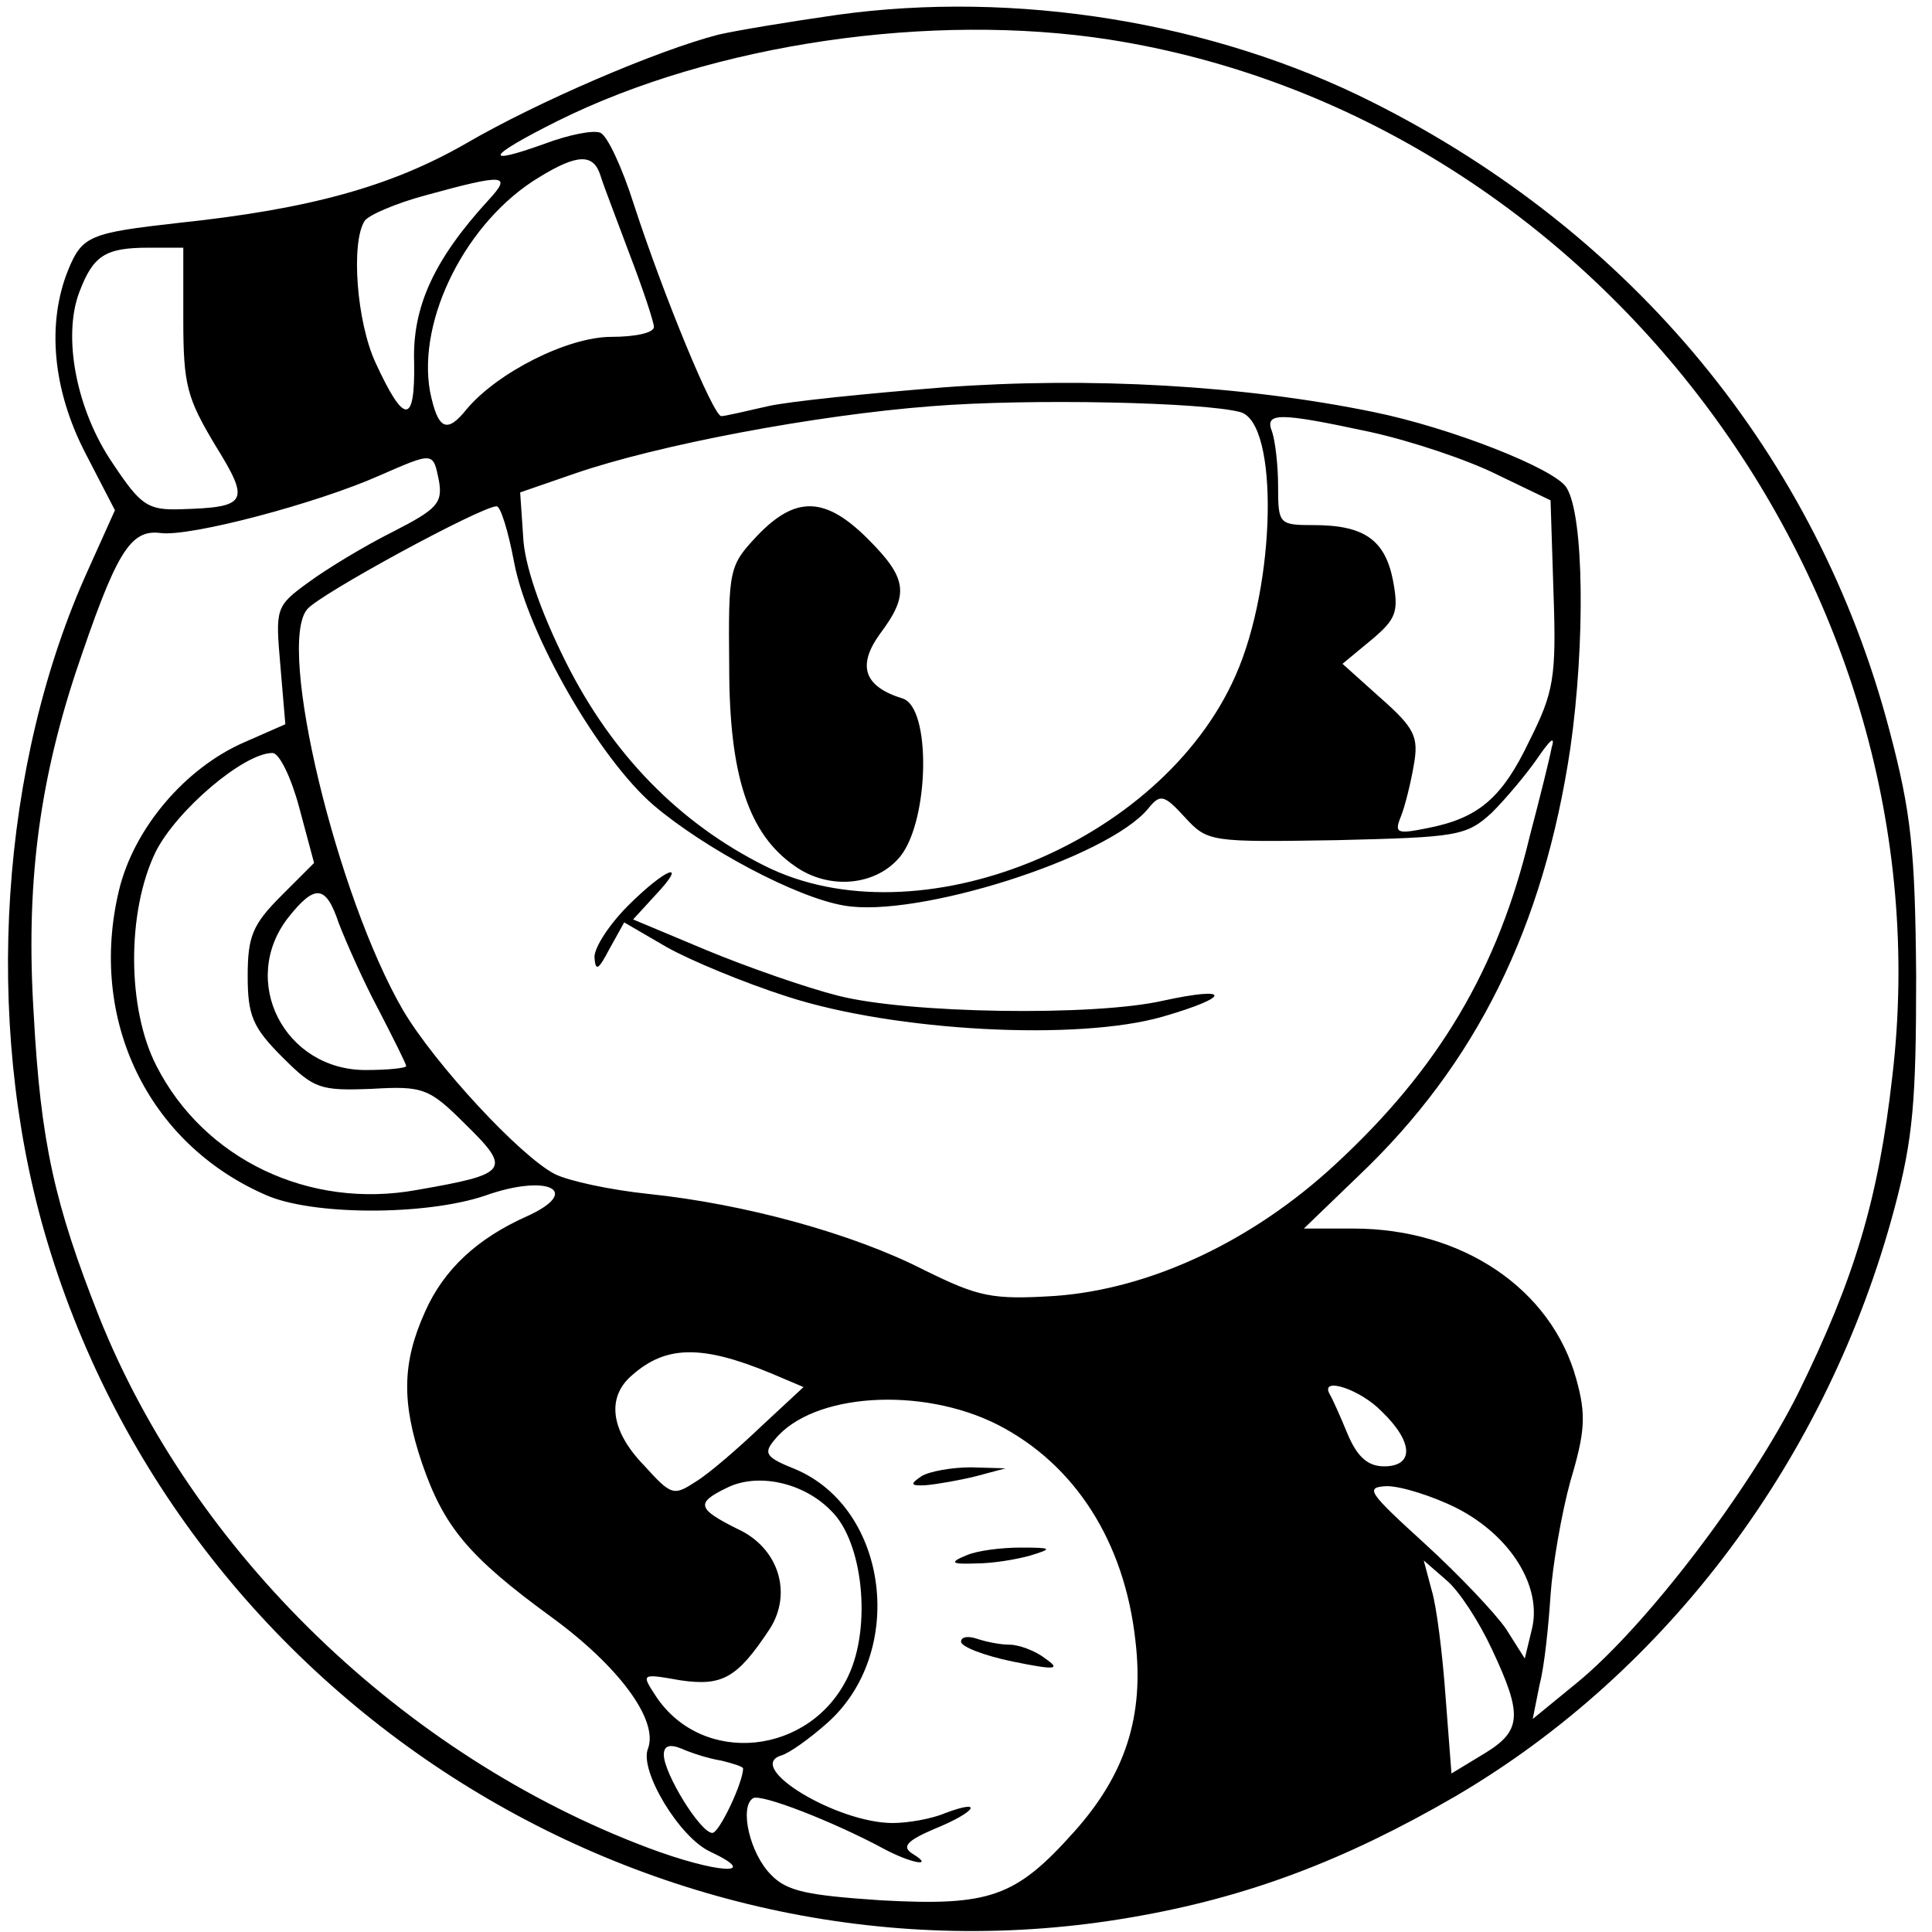 <?xml version="1.0" standalone="no"?>
<!DOCTYPE svg PUBLIC "-//W3C//DTD SVG 20010904//EN"
 "http://www.w3.org/TR/2001/REC-SVG-20010904/DTD/svg10.dtd">
<svg version="1.0" xmlns="http://www.w3.org/2000/svg"
 width="195pt" height="195pt" viewBox="0 0 195 195"
 preserveAspectRatio="xMidYMid meet">

<g transform="translate(0,195) scale(0.1,-0.1)"
fill="#000000" stroke="none">
<path d="M845 1935 c-49 -7 -103 -16 -120 -20 -62 -16 -183 -68 -255 -110 -75
-43 -157 -66 -290 -80 -89 -10 -97 -13 -111 -47 -22 -54 -16 -121 17 -185 l30
-58 -27 -60 c-89 -196 -106 -454 -44 -669 137 -474 616 -775 1098 -691 116 20
214 57 326 122 215 126 376 342 443 593 19 71 22 109 22 235 -1 127 -5 165
-27 248 -73 277 -259 502 -522 634 -161 81 -360 113 -540 88z m275 -25 c489
-77 848 -553 790 -1046 -14 -124 -38 -204 -95 -320 -49 -98 -154 -236 -224
-293 l-44 -36 7 35 c5 19 9 60 11 90 2 30 11 82 20 115 15 50 16 67 6 103 -25
91 -115 152 -225 152 l-50 0 55 53 c119 113 187 251 214 432 15 105 14 235 -4
263 -12 19 -116 60 -194 76 -131 27 -287 36 -435 25 -75 -6 -155 -14 -177 -19
-22 -5 -43 -10 -47 -10 -8 0 -58 121 -88 213 -12 38 -27 70 -34 73 -7 3 -32
-2 -56 -11 -64 -23 -59 -13 13 23 157 78 377 110 557 82z m-514 -137 c3 -10
17 -46 30 -81 13 -34 24 -67 24 -72 0 -6 -19 -10 -43 -10 -44 0 -115 -36 -146
-73 -20 -25 -29 -21 -37 18 -13 73 37 172 110 216 39 24 55 24 62 2z m-113
-25 c-55 -60 -77 -108 -75 -164 1 -63 -10 -63 -39 0 -19 41 -25 121 -11 143 4
6 32 18 62 26 80 22 87 21 63 -5z m-308 -121 c0 -66 4 -79 32 -126 36 -58 33
-63 -35 -65 -33 -1 -40 4 -68 46 -37 54 -51 128 -34 173 14 37 26 45 70 45
l35 0 0 -73z m1067 -93 c39 -11 36 -174 -5 -266 -75 -170 -321 -269 -475 -192
-86 43 -154 112 -201 206 -26 52 -42 99 -43 127 l-3 44 55 19 c84 29 243 59
360 68 100 8 276 4 312 -6z m131 -20 c41 -9 98 -28 128 -43 l54 -26 3 -94 c3
-85 0 -100 -24 -148 -28 -59 -52 -79 -104 -89 -30 -6 -33 -5 -26 12 4 10 10
34 13 52 5 28 1 37 -33 67 l-39 35 29 24 c25 21 28 28 22 60 -8 41 -29 56 -80
56 -35 0 -36 1 -36 39 0 22 -3 46 -6 55 -8 20 6 20 99 0z m-940 -49 c4 -23 -2
-29 -47 -52 -28 -14 -66 -37 -85 -51 -33 -24 -33 -26 -28 -84 l5 -59 -41 -18
c-60 -26 -112 -87 -127 -150 -31 -130 29 -255 148 -307 47 -21 161 -21 221 -1
64 23 100 5 42 -21 -49 -22 -83 -53 -102 -96 -23 -51 -24 -91 -3 -153 22 -64
47 -94 129 -154 69 -50 110 -105 99 -134 -9 -22 32 -90 63 -104 53 -25 6 -22
-63 4 -247 93 -459 298 -554 536 -45 114 -59 176 -66 306 -8 128 5 230 42 343
41 122 55 146 86 142 30 -4 158 30 221 58 55 24 54 24 60 -5z m76 -83 c14 -73
86 -198 141 -245 52 -44 144 -93 192 -101 73 -13 266 48 307 98 12 15 16 14
37 -9 23 -25 26 -25 153 -23 122 3 131 4 157 28 14 14 35 39 46 55 13 19 18
23 14 10 -2 -11 -12 -51 -22 -89 -32 -134 -92 -235 -196 -331 -84 -78 -187
-126 -283 -133 -64 -4 -77 -1 -132 26 -72 37 -182 67 -279 77 -38 4 -80 13
-94 20 -35 18 -121 111 -153 165 -67 115 -128 368 -97 405 12 15 174 103 191
104 4 1 12 -25 18 -57z m-217 -247 l15 -56 -33 -33 c-29 -29 -34 -41 -34 -81
0 -40 5 -52 35 -82 32 -32 38 -34 90 -32 52 3 58 1 95 -36 47 -46 43 -50 -49
-66 -109 -20 -215 31 -263 125 -30 58 -30 156 -1 216 21 42 89 100 118 100 7
0 19 -25 27 -55z m40 -117 c7 -18 24 -57 40 -87 15 -29 28 -55 28 -57 0 -2
-18 -4 -41 -4 -82 0 -128 90 -78 154 27 34 38 33 51 -6z m436 -454 l33 -14
-42 -39 c-23 -22 -53 -48 -66 -56 -23 -15 -25 -15 -53 16 -34 35 -38 69 -12
91 34 30 70 31 140 2z m617 -39 c32 -31 32 -55 2 -55 -16 0 -27 9 -37 33 -7
17 -15 35 -18 40 -10 18 31 5 53 -18z m-388 -13 c78 -40 128 -118 139 -218 9
-76 -10 -135 -62 -193 -59 -66 -85 -75 -195 -69 -74 5 -95 9 -111 26 -21 21
-32 68 -18 77 8 5 82 -24 132 -51 28 -15 52 -19 29 -5 -11 7 -6 13 22 25 42
17 51 31 11 16 -14 -6 -38 -10 -53 -10 -56 0 -149 56 -113 68 8 2 29 17 47 33
80 71 62 216 -32 256 -30 12 -33 16 -21 30 38 47 148 54 225 15z m-168 -87
c32 -31 41 -117 17 -167 -38 -80 -147 -91 -194 -20 -15 23 -15 23 25 16 42 -6
57 2 90 52 23 36 9 82 -33 101 -40 20 -42 26 -11 41 31 16 78 6 106 -23z m631
3 c55 -28 87 -80 76 -123 l-7 -29 -19 30 c-11 16 -48 55 -82 86 -57 52 -61 57
-38 58 14 0 46 -10 70 -22z m36 -143 c31 -66 30 -82 -8 -105 l-33 -20 -6 78
c-3 42 -9 91 -14 107 l-8 30 23 -20 c13 -11 33 -42 46 -70z m-778 -112 c12 -3
22 -6 22 -8 0 -14 -24 -65 -31 -65 -12 0 -49 60 -49 79 0 9 6 11 18 6 9 -4 27
-10 40 -12z"/>
<path d="M764 1409 c-28 -30 -29 -33 -28 -132 0 -111 20 -169 66 -201 35 -25
83 -20 107 10 29 37 31 150 2 159 -39 12 -46 33 -23 65 30 40 28 56 -12 96
-43 43 -73 44 -112 3z"/>
<path d="M634 1036 c-19 -19 -34 -42 -34 -52 1 -15 4 -13 15 8 l15 27 43 -25
c23 -13 78 -36 122 -50 108 -35 293 -45 379 -20 69 20 69 31 0 16 -70 -16
-258 -13 -328 5 -32 8 -92 29 -133 46 l-74 31 22 24 c35 37 11 28 -27 -10z"/>
<path d="M930 460 c-12 -8 -11 -10 5 -9 11 1 34 5 50 9 l30 8 -35 1 c-19 0
-42 -4 -50 -9z"/>
<path d="M975 380 c-17 -7 -15 -9 10 -8 17 0 41 4 55 8 23 7 22 8 -10 8 -19 0
-44 -3 -55 -8z"/>
<path d="M970 293 c0 -5 23 -14 52 -20 44 -9 49 -8 33 3 -10 8 -27 14 -36 14
-10 0 -24 3 -33 6 -9 3 -16 2 -16 -3z"/>
</g>
</svg>
